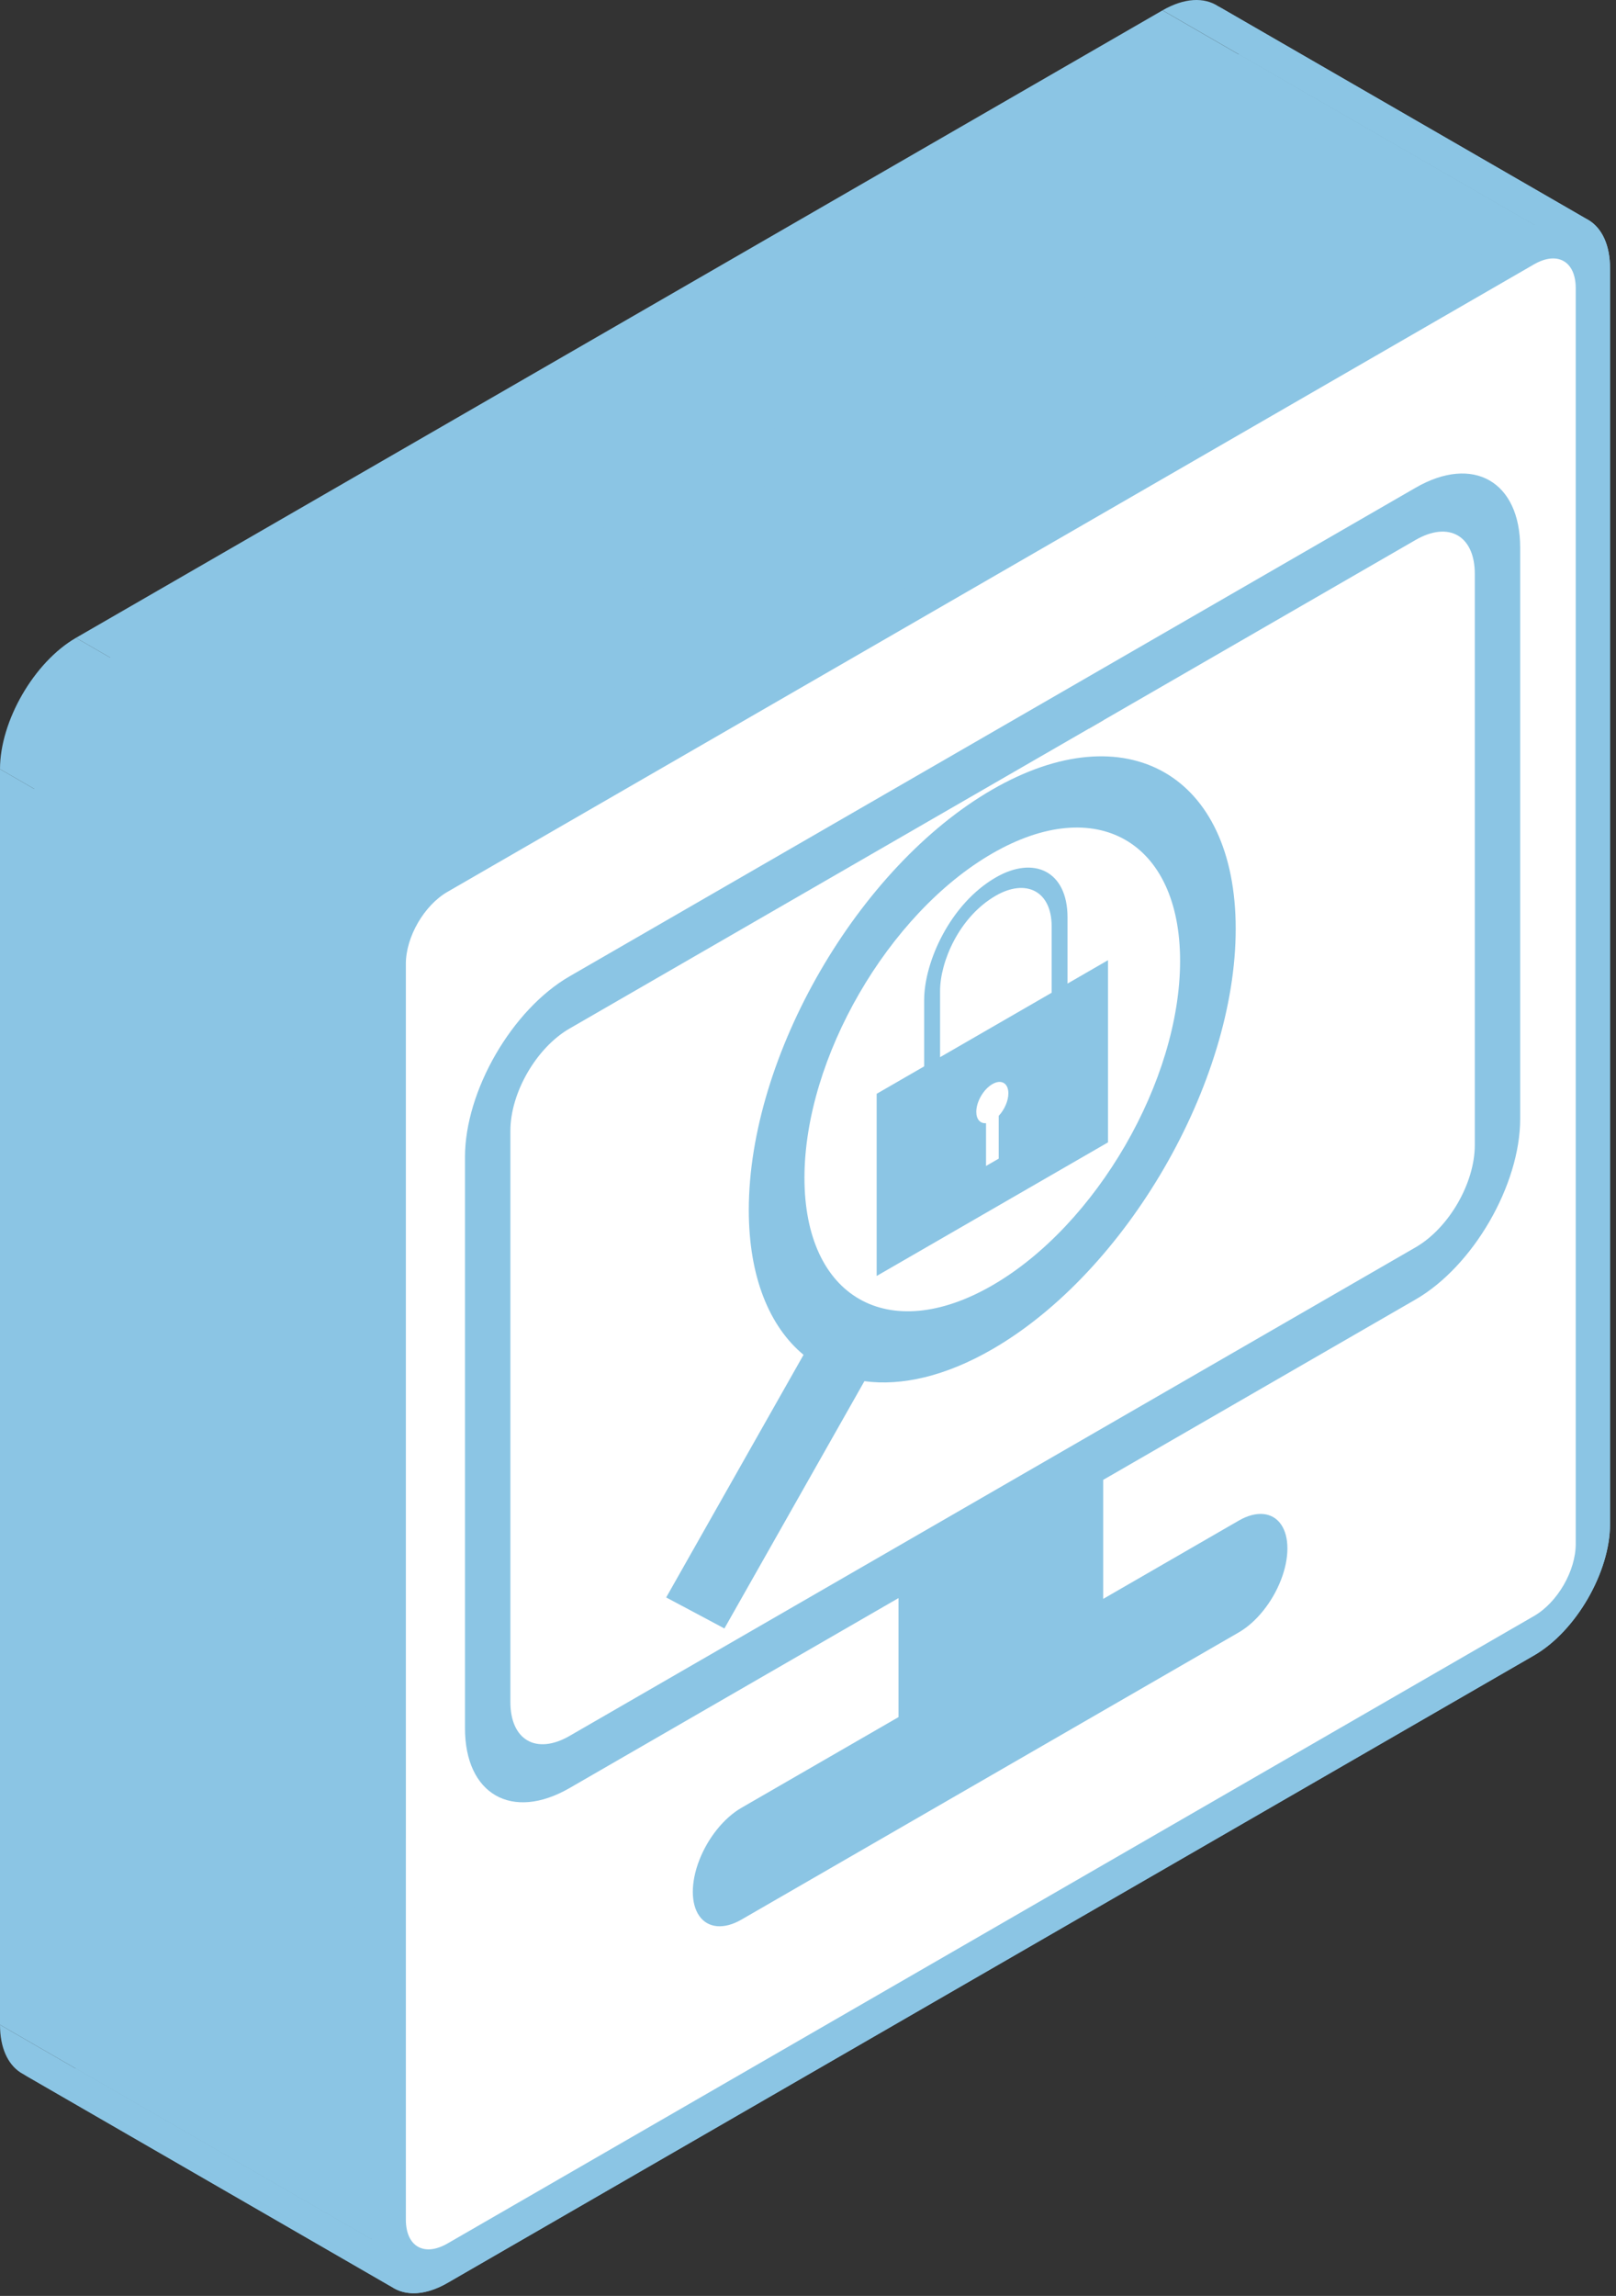 <svg width="226" height="321" viewBox="0 0 226 321" fill="none" xmlns="http://www.w3.org/2000/svg">
<rect x="0" y="0" width="226" height="321" fill="#333333" stroke="none"/>
<path fill-rule="evenodd" clip-rule="evenodd" d="M62.587 124.687L214.54 36.957L162.579 6.957L10.626 94.687L62.587 124.687Z" fill="#8BC5E4"/>
<path fill-rule="evenodd" clip-rule="evenodd" d="M220.369 40.302V215.862L168.407 185.862V10.302L220.369 40.302Z" fill="#8BC5E4"/>
<path fill-rule="evenodd" clip-rule="evenodd" d="M214.54 225.937L62.587 313.667L10.626 283.667L162.579 195.937L214.54 225.937Z" fill="#8BC5E4"/>
<path fill-rule="evenodd" clip-rule="evenodd" d="M56.759 310.322V134.762L4.798 104.762V280.322L56.759 310.322Z" fill="#8BC5E4"/>
<path fill-rule="evenodd" clip-rule="evenodd" d="M62.587 124.687L10.626 94.687L62.587 124.687Z" fill="#8BC5E4"/>
<path fill-rule="evenodd" clip-rule="evenodd" d="M51.962 137.532V313.092L0 283.092V107.532L51.962 137.532Z" fill="#8BC5E4"/>
<path fill-rule="evenodd" clip-rule="evenodd" d="M62.587 319.177L214.54 231.447L162.579 201.447L10.626 289.177L62.587 319.177Z" fill="#8BC5E4"/>
<path fill-rule="evenodd" clip-rule="evenodd" d="M225.167 213.092V37.532L173.205 7.532V183.092L225.167 213.092Z" fill="#8BC5E4"/>
<path fill-rule="evenodd" clip-rule="evenodd" d="M214.54 31.447L62.587 119.177L10.626 89.177L162.579 1.447L214.54 31.447Z" fill="#8BC5E4"/>
<path fill-rule="evenodd" clip-rule="evenodd" d="M62.587 119.177L10.626 89.177L62.587 119.177Z" fill="#8BC5E4"/>
<path fill-rule="evenodd" clip-rule="evenodd" d="M65.03 161.767V241.627L13.068 211.627V131.767L65.03 161.767Z" fill="#8BC5E4"/>
<path fill-rule="evenodd" clip-rule="evenodd" d="M79.657 249.992L125.66 223.432L73.699 193.432L27.696 219.992L79.657 249.992Z" fill="#8BC5E4"/>
<path fill-rule="evenodd" clip-rule="evenodd" d="M125.66 223.432V240.072L73.699 210.072V193.432L125.66 223.432Z" fill="#8BC5E4"/>
<path fill-rule="evenodd" clip-rule="evenodd" d="M125.66 240.072L103.689 252.757L51.728 222.757L73.699 210.072L125.66 240.072Z" fill="#8BC5E4"/>
<path fill-rule="evenodd" clip-rule="evenodd" d="M103.689 268.387L173.248 228.227L121.287 198.227L51.728 238.387L103.689 268.387Z" fill="#8BC5E4"/>
<path fill-rule="evenodd" clip-rule="evenodd" d="M173.248 212.597L154.282 223.547L102.321 193.547L121.287 182.597L173.248 212.597Z" fill="#8BC5E4"/>
<path fill-rule="evenodd" clip-rule="evenodd" d="M154.282 223.547V206.907L102.321 176.907V193.547L154.282 223.547Z" fill="#8BC5E4"/>
<path fill-rule="evenodd" clip-rule="evenodd" d="M154.282 206.907L197.973 181.682L146.012 151.682L102.321 176.907L154.282 206.907Z" fill="#8BC5E4"/>
<path fill-rule="evenodd" clip-rule="evenodd" d="M212.601 156.427V76.567L160.639 46.567V126.427L212.601 156.427Z" fill="#8BC5E4"/>
<path fill-rule="evenodd" clip-rule="evenodd" d="M197.973 68.192L79.657 136.502L27.696 106.502L146.012 38.192L197.973 68.192Z" fill="#8BC5E4"/>
<path fill-rule="evenodd" clip-rule="evenodd" d="M79.657 136.502L27.696 106.502L79.657 136.502Z" fill="#8BC5E4"/>
<path fill-rule="evenodd" clip-rule="evenodd" d="M79.657 143.802L197.973 75.492L146.012 45.492L27.696 113.802L79.657 143.802Z" fill="#8BC5E4"/>
<path fill-rule="evenodd" clip-rule="evenodd" d="M206.253 80.232V160.092L154.291 130.092V50.232L206.253 80.232Z" fill="#8BC5E4"/>
<path fill-rule="evenodd" clip-rule="evenodd" d="M197.973 174.392L79.657 242.702L27.696 212.702L146.012 144.392L197.973 174.392Z" fill="#8BC5E4"/>
<path fill-rule="evenodd" clip-rule="evenodd" d="M71.378 237.962V158.102L19.416 128.102V207.962L71.378 237.962Z" fill="#8BC5E4"/>
<path fill-rule="evenodd" clip-rule="evenodd" d="M79.657 143.802L27.696 113.802L79.657 143.802Z" fill="#8BC5E4"/>
<path fill-rule="evenodd" clip-rule="evenodd" d="M112.375 189.422L93.167 223.342L41.206 193.342L60.414 159.422L112.375 189.422Z" fill="#8BC5E4"/>
<path fill-rule="evenodd" clip-rule="evenodd" d="M93.167 223.342L101.308 227.682L49.346 197.682L41.206 193.342L93.167 223.342Z" fill="#8BC5E4"/>
<path fill-rule="evenodd" clip-rule="evenodd" d="M101.308 227.682L120.889 193.107L68.927 163.107L49.346 197.682L101.308 227.682Z" fill="#8BC5E4"/>
<path fill-rule="evenodd" clip-rule="evenodd" d="M138.772 110.392L86.81 80.392L138.772 110.392Z" fill="#8BC5E4"/>
<path fill-rule="evenodd" clip-rule="evenodd" d="M138.772 119.322L86.81 89.322L138.772 119.322Z" fill="#8BC5E4"/>
<path fill-rule="evenodd" clip-rule="evenodd" d="M129.246 139.822V149.092L77.284 119.092V109.822L129.246 139.822Z" fill="#8BC5E4"/>
<path fill-rule="evenodd" clip-rule="evenodd" d="M129.246 149.092L122.603 152.927L70.642 122.927L77.284 119.092L129.246 149.092Z" fill="#8BC5E4"/>
<path fill-rule="evenodd" clip-rule="evenodd" d="M122.603 152.927V178.397L70.642 148.397V122.927L122.603 152.927Z" fill="#8BC5E4"/>
<path fill-rule="evenodd" clip-rule="evenodd" d="M122.603 178.397L154.958 159.717L102.996 129.717L70.642 148.397L122.603 178.397Z" fill="#8BC5E4"/>
<path fill-rule="evenodd" clip-rule="evenodd" d="M154.958 159.717V134.247L102.996 104.247V129.717L154.958 159.717Z" fill="#8BC5E4"/>
<path fill-rule="evenodd" clip-rule="evenodd" d="M154.958 134.247L149.294 137.517L97.332 107.517L102.996 104.247L154.958 134.247Z" fill="#8BC5E4"/>
<path fill-rule="evenodd" clip-rule="evenodd" d="M149.294 137.517V128.247L97.332 98.247V107.517L149.294 137.517Z" fill="#8BC5E4"/>
<path fill-rule="evenodd" clip-rule="evenodd" d="M139.265 122.677L87.304 92.677L139.265 122.677Z" fill="#8BC5E4"/>
<path fill-rule="evenodd" clip-rule="evenodd" d="M147.077 129.527V138.797L95.115 108.797V99.527L147.077 129.527Z" fill="#8BC5E4"/>
<path fill-rule="evenodd" clip-rule="evenodd" d="M147.077 138.797L131.471 147.807L79.51 117.807L95.115 108.797L147.077 138.797Z" fill="#8BC5E4"/>
<path fill-rule="evenodd" clip-rule="evenodd" d="M131.471 147.807V138.537L79.51 108.537V117.807L131.471 147.807Z" fill="#8BC5E4"/>
<path fill-rule="evenodd" clip-rule="evenodd" d="M139.265 125.227L87.304 95.227L139.265 125.227Z" fill="#8BC5E4"/>
<path fill-rule="evenodd" clip-rule="evenodd" d="M139.673 156.012V161.992L87.711 131.992V126.012L139.673 156.012Z" fill="#8BC5E4"/>
<path fill-rule="evenodd" clip-rule="evenodd" d="M139.673 161.992L137.897 163.017L85.936 133.017L87.711 131.992L139.673 161.992Z" fill="#8BC5E4"/>
<path fill-rule="evenodd" clip-rule="evenodd" d="M137.897 163.017V157.037L85.936 127.037V133.017L137.897 163.017Z" fill="#8BC5E4"/>
<path fill-rule="evenodd" clip-rule="evenodd" d="M138.789 151.572L86.828 121.572L138.789 151.572Z" fill="#8BC5E4"/>
<path fill-rule="evenodd" clip-rule="evenodd" d="M214.54 36.957C216.253 35.968 217.77 35.898 218.826 36.596L166.865 6.596C165.809 5.898 164.292 5.968 162.579 6.957L214.54 36.957Z" fill="#8BC5E4"/>
<path fill-rule="evenodd" clip-rule="evenodd" d="M218.826 36.595C219.788 37.23 220.368 38.502 220.369 40.296L168.407 10.296C168.406 8.502 167.826 7.23 166.864 6.595L218.826 36.595Z" fill="#8BC5E4"/>
<path fill-rule="evenodd" clip-rule="evenodd" d="M220.369 215.862C220.369 219.632 217.814 224.047 214.54 225.937L162.579 195.937C165.852 194.047 168.407 189.632 168.407 185.862L220.369 215.862Z" fill="#8BC5E4"/>
<path fill-rule="evenodd" clip-rule="evenodd" d="M62.588 313.667C60.875 314.656 59.358 314.726 58.302 314.028L6.34 284.028C7.396 284.726 8.913 284.656 10.626 283.667L62.588 313.667Z" fill="#8BC5E4"/>
<path fill-rule="evenodd" clip-rule="evenodd" d="M58.303 314.029C57.341 313.394 56.761 312.122 56.76 310.328L4.798 280.328C4.799 282.122 5.379 283.394 6.341 284.029L58.303 314.029Z" fill="#8BC5E4"/>
<path fill-rule="evenodd" clip-rule="evenodd" d="M56.759 134.762C56.759 130.992 59.314 126.577 62.588 124.687L10.626 94.687C7.353 96.577 4.798 100.992 4.798 104.762L56.759 134.762Z" fill="#8BC5E4"/>
<path fill-rule="evenodd" clip-rule="evenodd" d="M62.588 119.177C56.742 122.552 51.962 130.802 51.962 137.532L0 107.532C0 100.802 4.78 92.552 10.626 89.177L62.588 119.177Z" fill="#8BC5E4"/>
<path fill-rule="evenodd" clip-rule="evenodd" d="M51.962 313.092C51.962 316.299 53.047 318.598 54.816 319.761L2.855 289.761C1.086 288.598 0 286.299 0 283.092L51.962 313.092Z" fill="#8BC5E4"/>
<path fill-rule="evenodd" clip-rule="evenodd" d="M54.825 319.766C56.767 321.036 59.528 320.941 62.58 319.182L10.618 289.182C7.566 290.941 4.805 291.036 2.863 289.766L54.825 319.766Z" fill="#8BC5E4"/>
<path fill-rule="evenodd" clip-rule="evenodd" d="M214.54 231.447C220.386 228.072 225.167 219.822 225.167 213.092L173.205 183.092C173.205 189.822 168.425 198.072 162.579 201.447L214.54 231.447Z" fill="#8BC5E4"/>
<path fill-rule="evenodd" clip-rule="evenodd" d="M225.167 37.532C225.167 34.325 224.081 32.026 222.312 30.863L170.35 0.863C172.119 2.026 173.205 4.325 173.205 7.532L225.167 37.532Z" fill="#8BC5E4"/>
<path fill-rule="evenodd" clip-rule="evenodd" d="M222.303 30.858C220.362 29.588 217.601 29.683 214.549 31.442L162.588 1.442C165.64 -0.317 168.401 -0.412 170.342 0.858L222.303 30.858Z" fill="#8BC5E4"/>
<path fill-rule="evenodd" clip-rule="evenodd" d="M79.657 136.502C71.603 141.152 65.03 152.517 65.03 161.767L13.068 131.767C13.068 122.517 19.642 111.152 27.696 106.502L79.657 136.502Z" fill="#8BC5E4"/>
<path fill-rule="evenodd" clip-rule="evenodd" d="M65.03 241.627C65.03 246.044 66.529 249.211 68.973 250.807L17.011 220.807C14.567 219.211 13.068 216.044 13.068 211.627L65.03 241.627Z" fill="#8BC5E4"/>
<path fill-rule="evenodd" clip-rule="evenodd" d="M68.971 250.806C71.642 252.553 75.445 252.422 79.651 249.995L27.69 219.995C23.483 222.422 19.681 222.553 17.009 220.806L68.971 250.806Z" fill="#8BC5E4"/>
<path fill-rule="evenodd" clip-rule="evenodd" d="M103.689 252.757C101.256 254.162 99.013 256.947 97.8 260.067L45.839 230.067C47.051 226.947 49.294 224.162 51.728 222.757L103.689 252.757Z" fill="#8BC5E4"/>
<path fill-rule="evenodd" clip-rule="evenodd" d="M97.8 260.067C96.588 263.187 96.588 266.167 97.8 267.877L45.839 237.877C44.626 236.167 44.626 233.187 45.839 230.067L97.8 260.067Z" fill="#8BC5E4"/>
<path fill-rule="evenodd" clip-rule="evenodd" d="M97.8 267.877C98.117 268.327 98.505 268.673 98.948 268.913L46.987 238.913C46.544 238.673 46.156 238.327 45.839 237.877L97.8 267.877Z" fill="#8BC5E4"/>
<path fill-rule="evenodd" clip-rule="evenodd" d="M98.958 268.917C100.207 269.588 101.893 269.423 103.683 268.391L51.721 238.391C49.931 239.423 48.245 239.588 46.996 238.917L98.958 268.917Z" fill="#8BC5E4"/>
<path fill-rule="evenodd" clip-rule="evenodd" d="M173.248 228.227C175.682 226.822 177.925 224.037 179.137 220.917L127.176 190.917C125.963 194.037 123.72 196.822 121.287 198.227L173.248 228.227Z" fill="#8BC5E4"/>
<path fill-rule="evenodd" clip-rule="evenodd" d="M179.137 220.917C180.35 217.807 180.35 214.827 179.137 213.107L127.176 183.107C128.388 184.827 128.388 187.807 127.176 190.917L179.137 220.917Z" fill="#8BC5E4"/>
<path fill-rule="evenodd" clip-rule="evenodd" d="M179.137 213.107C178.821 212.657 178.433 212.311 177.989 212.071L126.027 182.071C126.471 182.311 126.859 182.657 127.176 183.107L179.137 213.107Z" fill="#8BC5E4"/>
<path fill-rule="evenodd" clip-rule="evenodd" d="M177.98 212.067C176.731 211.396 175.045 211.561 173.255 212.593L121.294 182.593C123.084 181.561 124.77 181.396 126.019 182.067L177.98 212.067Z" fill="#8BC5E4"/>
<path fill-rule="evenodd" clip-rule="evenodd" d="M197.973 181.682C206.019 177.037 212.601 165.677 212.601 156.427L160.639 126.427C160.639 135.677 154.057 147.037 146.012 151.682L197.973 181.682Z" fill="#8BC5E4"/>
<path fill-rule="evenodd" clip-rule="evenodd" d="M212.601 76.567C212.601 72.15 211.1 68.982 208.656 67.384L156.694 37.384C159.138 38.982 160.639 42.15 160.639 46.567L212.601 76.567Z" fill="#8BC5E4"/>
<path fill-rule="evenodd" clip-rule="evenodd" d="M208.657 67.385C205.984 65.636 202.182 65.765 197.98 68.189L146.018 38.189C150.22 35.765 154.022 35.636 156.695 37.385L208.657 67.385Z" fill="#8BC5E4"/>
<path fill-rule="evenodd" clip-rule="evenodd" d="M197.973 75.492C200.404 74.089 202.558 73.993 204.06 74.985L152.098 44.985C150.596 43.993 148.442 44.089 146.012 45.492L197.973 75.492Z" fill="#8BC5E4"/>
<path fill-rule="evenodd" clip-rule="evenodd" d="M204.057 74.983C205.424 75.885 206.251 77.687 206.252 80.224L154.291 50.224C154.29 47.687 153.463 45.885 152.096 44.983L204.057 74.983Z" fill="#8BC5E4"/>
<path fill-rule="evenodd" clip-rule="evenodd" d="M206.253 160.092C206.253 165.432 202.615 171.712 197.973 174.392L146.012 144.392C150.654 141.712 154.291 135.432 154.291 130.092L206.253 160.092Z" fill="#8BC5E4"/>
<path fill-rule="evenodd" clip-rule="evenodd" d="M79.657 242.702C77.228 244.105 75.073 244.203 73.572 243.213L21.61 213.213C23.111 214.203 25.266 214.105 27.696 212.702L79.657 242.702Z" fill="#8BC5E4"/>
<path fill-rule="evenodd" clip-rule="evenodd" d="M73.573 243.215C72.207 242.314 71.379 240.512 71.377 237.97L19.416 207.97C19.418 210.512 20.245 212.314 21.612 213.215L73.573 243.215Z" fill="#8BC5E4"/>
<path fill-rule="evenodd" clip-rule="evenodd" d="M71.378 158.102C71.378 152.772 75.015 146.482 79.657 143.802L27.695 113.802C23.054 116.482 19.416 122.772 19.416 128.102L71.378 158.102Z" fill="#8BC5E4"/>
<path fill-rule="evenodd" clip-rule="evenodd" d="M138.772 110.392C120.014 121.222 104.72 147.622 104.72 169.172L52.758 139.172C52.758 117.622 68.052 91.222 86.811 80.392L138.772 110.392Z" fill="#8BC5E4"/>
<path fill-rule="evenodd" clip-rule="evenodd" d="M104.72 169.172C104.72 178.512 107.595 185.452 112.375 189.422L60.414 159.422C55.633 155.452 52.758 148.512 52.758 139.172L104.72 169.172Z" fill="#8BC5E4"/>
<path fill-rule="evenodd" clip-rule="evenodd" d="M120.889 193.107C126.093 193.812 132.225 192.422 138.772 188.642L86.811 158.642C80.263 162.422 74.132 163.812 68.927 163.107L120.889 193.107Z" fill="#8BC5E4"/>
<path fill-rule="evenodd" clip-rule="evenodd" d="M138.772 188.642C157.53 177.812 172.815 151.417 172.815 129.857L120.854 99.857C120.854 121.417 105.568 147.812 86.81 158.642L138.772 188.642Z" fill="#8BC5E4"/>
<path fill-rule="evenodd" clip-rule="evenodd" d="M172.815 129.857C172.816 119.566 169.33 112.195 163.645 108.482L111.683 78.482C117.368 82.195 120.854 89.566 120.854 99.857L172.815 129.857Z" fill="#8BC5E4"/>
<path fill-rule="evenodd" clip-rule="evenodd" d="M163.646 108.483C157.428 104.42 148.577 104.733 138.778 110.388L86.817 80.388C96.616 74.733 105.467 74.42 111.685 78.483L163.646 108.483Z" fill="#8BC5E4"/>
<path fill-rule="evenodd" clip-rule="evenodd" d="M138.772 119.322C146.373 114.933 153.201 114.668 157.989 117.8L106.028 87.8C101.24 84.668 94.412 84.933 86.81 89.322L138.772 119.322Z" fill="#8BC5E4"/>
<path fill-rule="evenodd" clip-rule="evenodd" d="M157.989 117.798C162.365 120.66 165.038 126.358 165.039 134.341L113.077 104.341C113.076 96.358 110.403 90.66 106.027 87.798L157.989 117.798Z" fill="#8BC5E4"/>
<path fill-rule="evenodd" clip-rule="evenodd" d="M165.038 134.347C165.038 151.077 153.321 171.312 138.772 179.712L86.81 149.712C101.36 141.312 113.077 121.077 113.077 104.347L165.038 134.347Z" fill="#8BC5E4"/>
<path fill-rule="evenodd" clip-rule="evenodd" d="M138.772 179.712C131.166 184.103 124.338 184.369 119.551 181.235L67.589 151.235C72.376 154.369 79.204 154.103 86.811 149.712L138.772 179.712Z" fill="#8BC5E4"/>
<path fill-rule="evenodd" clip-rule="evenodd" d="M119.552 181.236C115.177 178.373 112.506 172.67 112.505 164.683L60.544 134.683C60.545 142.67 63.216 148.373 67.591 151.236L119.552 181.236Z" fill="#8BC5E4"/>
<path fill-rule="evenodd" clip-rule="evenodd" d="M112.505 164.677C112.505 147.957 124.214 127.727 138.772 119.322L86.81 89.322C72.252 97.727 60.544 117.957 60.544 134.677L112.505 164.677Z" fill="#8BC5E4"/>
<path fill-rule="evenodd" clip-rule="evenodd" d="M139.266 122.677C132.9 126.352 129.246 134.472 129.246 139.822L77.284 109.822C77.284 104.472 80.939 96.352 87.304 92.677L139.266 122.677Z" fill="#8BC5E4"/>
<path fill-rule="evenodd" clip-rule="evenodd" d="M149.294 128.247C149.295 125.189 148.237 123.081 146.552 122.043L94.59 92.043C96.275 93.081 97.333 95.189 97.333 98.247L149.294 128.247Z" fill="#8BC5E4"/>
<path fill-rule="evenodd" clip-rule="evenodd" d="M146.555 122.045C144.698 120.9 142.079 121.055 139.274 122.672L87.312 92.672C90.117 91.055 92.736 90.9 94.593 92.045L146.555 122.045Z" fill="#8BC5E4"/>
<path fill-rule="evenodd" clip-rule="evenodd" d="M139.265 125.227C141.445 123.968 143.483 123.833 144.931 124.708L92.97 94.708C91.522 93.833 89.484 93.968 87.304 95.227L139.265 125.227Z" fill="#8BC5E4"/>
<path fill-rule="evenodd" clip-rule="evenodd" d="M144.93 124.706C146.248 125.502 147.076 127.135 147.078 129.52L95.116 99.52C95.114 97.135 94.286 95.502 92.968 94.706L144.93 124.706Z" fill="#8BC5E4"/>
<path fill-rule="evenodd" clip-rule="evenodd" d="M131.471 138.537C131.471 134.497 134.104 128.207 139.265 125.227L87.304 95.227C82.142 98.207 79.51 104.497 79.51 108.537L131.471 138.537Z" fill="#8BC5E4"/>
<path fill-rule="evenodd" clip-rule="evenodd" d="M138.789 151.572C139.379 151.231 139.914 151.183 140.312 151.382L88.351 121.382C87.953 121.183 87.418 121.231 86.828 121.572L138.789 151.572Z" fill="#8BC5E4"/>
<path fill-rule="evenodd" clip-rule="evenodd" d="M140.311 151.38C140.749 151.597 141.022 152.109 141.024 152.854L89.062 122.854C89.06 122.109 88.787 121.597 88.349 121.38L140.311 151.38Z" fill="#8BC5E4"/>
<path fill-rule="evenodd" clip-rule="evenodd" d="M141.023 152.862C141.023 153.892 140.495 155.127 139.673 156.012L87.711 126.012C88.534 125.127 89.062 123.892 89.062 122.862L141.023 152.862Z" fill="#8BC5E4"/>
<path fill-rule="evenodd" clip-rule="evenodd" d="M137.897 157.037C137.614 157.059 137.365 157.001 137.16 156.872L85.199 126.872C85.404 127.001 85.653 127.059 85.936 127.037L137.897 157.037Z" fill="#8BC5E4"/>
<path fill-rule="evenodd" clip-rule="evenodd" d="M137.161 156.873C136.77 156.629 136.538 156.131 136.537 155.458L84.576 125.458C84.577 126.131 84.809 126.629 85.2 126.873L137.161 156.873Z" fill="#8BC5E4"/>
<path fill-rule="evenodd" clip-rule="evenodd" d="M136.537 155.452C136.537 154.022 137.542 152.292 138.789 151.572L86.828 121.572C85.581 122.292 84.576 124.022 84.576 125.452L136.537 155.452Z" fill="#8BC5E4"/>
<path d="M62.588 124.687L214.54 36.957C217.814 35.067 220.369 36.532 220.369 40.302V215.862C220.369 219.632 217.814 224.047 214.54 225.937L62.588 313.667C59.314 315.557 56.759 314.092 56.759 310.322V134.762C56.759 130.992 59.314 126.577 62.588 124.687ZM62.588 119.177C56.742 122.552 51.961 130.802 51.961 137.532V313.092C51.961 319.822 56.742 322.552 62.588 319.177L214.54 231.447C220.386 228.072 225.167 219.822 225.167 213.092V37.532C225.167 30.802 220.386 28.072 214.54 31.447L62.588 119.177ZM79.657 136.502C71.603 141.152 65.03 152.517 65.03 161.767V241.627C65.03 250.877 71.603 254.642 79.657 249.992L125.66 223.432V240.072L103.689 252.757C101.256 254.162 99.013 256.947 97.8 260.067C96.588 263.187 96.588 266.167 97.8 267.877C99.013 269.597 101.256 269.792 103.689 268.387L173.248 228.227C175.682 226.822 177.925 224.037 179.137 220.917C180.35 217.807 180.35 214.827 179.137 213.107C177.925 211.387 175.682 211.192 173.248 212.597L154.282 223.547V206.907L197.973 181.682C206.019 177.037 212.6 165.677 212.6 156.427V76.567C212.6 67.317 206.019 63.547 197.973 68.192L79.657 136.502ZM79.657 143.802L197.973 75.492C202.615 72.812 206.253 74.902 206.253 80.232V160.092C206.253 165.432 202.615 171.712 197.973 174.392L79.657 242.702C75.015 245.382 71.378 243.302 71.378 237.962V158.102C71.378 152.772 75.015 146.482 79.657 143.802ZM138.772 110.392C120.014 121.222 104.72 147.622 104.72 169.172C104.72 178.512 107.595 185.452 112.375 189.422L93.167 223.342L101.308 227.682L120.888 193.107C126.093 193.812 132.225 192.422 138.772 188.642C157.53 177.812 172.815 151.417 172.815 129.857C172.815 108.307 157.53 99.562 138.772 110.392ZM138.772 119.322C153.321 110.922 165.038 117.627 165.038 134.347C165.038 151.077 153.321 171.312 138.772 179.712C124.214 188.117 112.505 181.407 112.505 164.677C112.505 147.957 124.214 127.727 138.772 119.322ZM139.265 122.677C132.9 126.352 129.246 134.472 129.246 139.822V149.092L122.603 152.927V178.397L154.958 159.717V134.247L149.294 137.517V128.247C149.294 121.817 144.617 119.587 139.265 122.677ZM139.265 125.227C143.431 122.822 147.077 124.517 147.077 129.527V138.797L131.471 147.807V138.537C131.471 134.497 134.104 128.207 139.265 125.227ZM138.789 151.572C140.028 150.857 141.023 151.432 141.023 152.862C141.023 153.892 140.495 155.127 139.672 156.012V161.992L137.897 163.017V157.037C137.074 157.102 136.537 156.482 136.537 155.452C136.537 154.022 137.542 152.292 138.789 151.572Z" fill="#8BC5E4"/>
<path fill-rule="evenodd" clip-rule="evenodd" d="M62.588 124.687L214.54 36.957C217.814 35.067 220.369 36.532 220.369 40.302V215.862C220.369 219.632 217.814 224.047 214.54 225.937L62.588 313.667C59.314 315.557 56.759 314.092 56.759 310.322V134.762C56.759 130.992 59.314 126.577 62.588 124.687ZM65.03 161.767C65.03 152.517 71.603 141.152 79.657 136.502L197.973 68.192C206.019 63.547 212.6 67.317 212.6 76.567V156.427C212.6 165.677 206.019 177.037 197.973 181.682L154.282 206.907V223.547L173.248 212.597C175.682 211.192 177.925 211.387 179.137 213.107C180.35 214.827 180.35 217.807 179.137 220.917C177.925 224.037 175.682 226.822 173.248 228.227L103.689 268.387C101.256 269.792 99.013 269.597 97.8 267.877C96.588 266.167 96.588 263.187 97.8 260.067C99.013 256.947 101.256 254.162 103.689 252.757L125.66 240.072V223.432L79.657 249.992C71.603 254.642 65.03 250.877 65.03 241.627V161.767Z" fill="white"/>
<path d="M139.265 125.227C143.431 122.822 147.077 124.517 147.077 129.527V138.797L131.471 147.807V138.537C131.471 134.497 134.104 128.207 139.265 125.227Z" fill="white"/>
<path fill-rule="evenodd" clip-rule="evenodd" d="M138.772 119.322C153.321 110.922 165.038 117.627 165.038 134.347C165.038 151.077 153.321 171.312 138.772 179.712C124.214 188.117 112.505 181.407 112.505 164.677C112.505 147.957 124.214 127.727 138.772 119.322ZM129.246 139.822C129.246 134.472 132.9 126.352 139.265 122.677C144.617 119.587 149.294 121.817 149.294 128.247V137.517L154.958 134.247V159.717L122.603 178.397V152.927L129.246 149.092V139.822Z" fill="white"/>
<path d="M138.789 151.572C140.028 150.857 141.023 151.432 141.023 152.862C141.023 153.892 140.495 155.127 139.672 156.012V161.992L137.897 163.017V157.037C137.074 157.102 136.537 156.482 136.537 155.452C136.537 154.022 137.542 152.292 138.789 151.572Z" fill="white"/>
<path fill-rule="evenodd" clip-rule="evenodd" d="M79.657 143.802L197.973 75.492C202.615 72.812 206.253 74.902 206.253 80.232V160.092C206.253 165.432 202.615 171.712 197.973 174.392L79.657 242.702C75.015 245.382 71.378 243.302 71.378 237.962V158.102C71.378 152.772 75.015 146.482 79.657 143.802ZM104.72 169.172C104.72 147.622 120.014 121.222 138.772 110.392C157.53 99.562 172.815 108.307 172.815 129.857C172.815 151.417 157.53 177.812 138.772 188.642C132.225 192.422 126.093 193.812 120.888 193.107L101.308 227.682L93.167 223.342L112.375 189.422C107.595 185.452 104.72 178.512 104.72 169.172Z" fill="white"/>
</svg>
